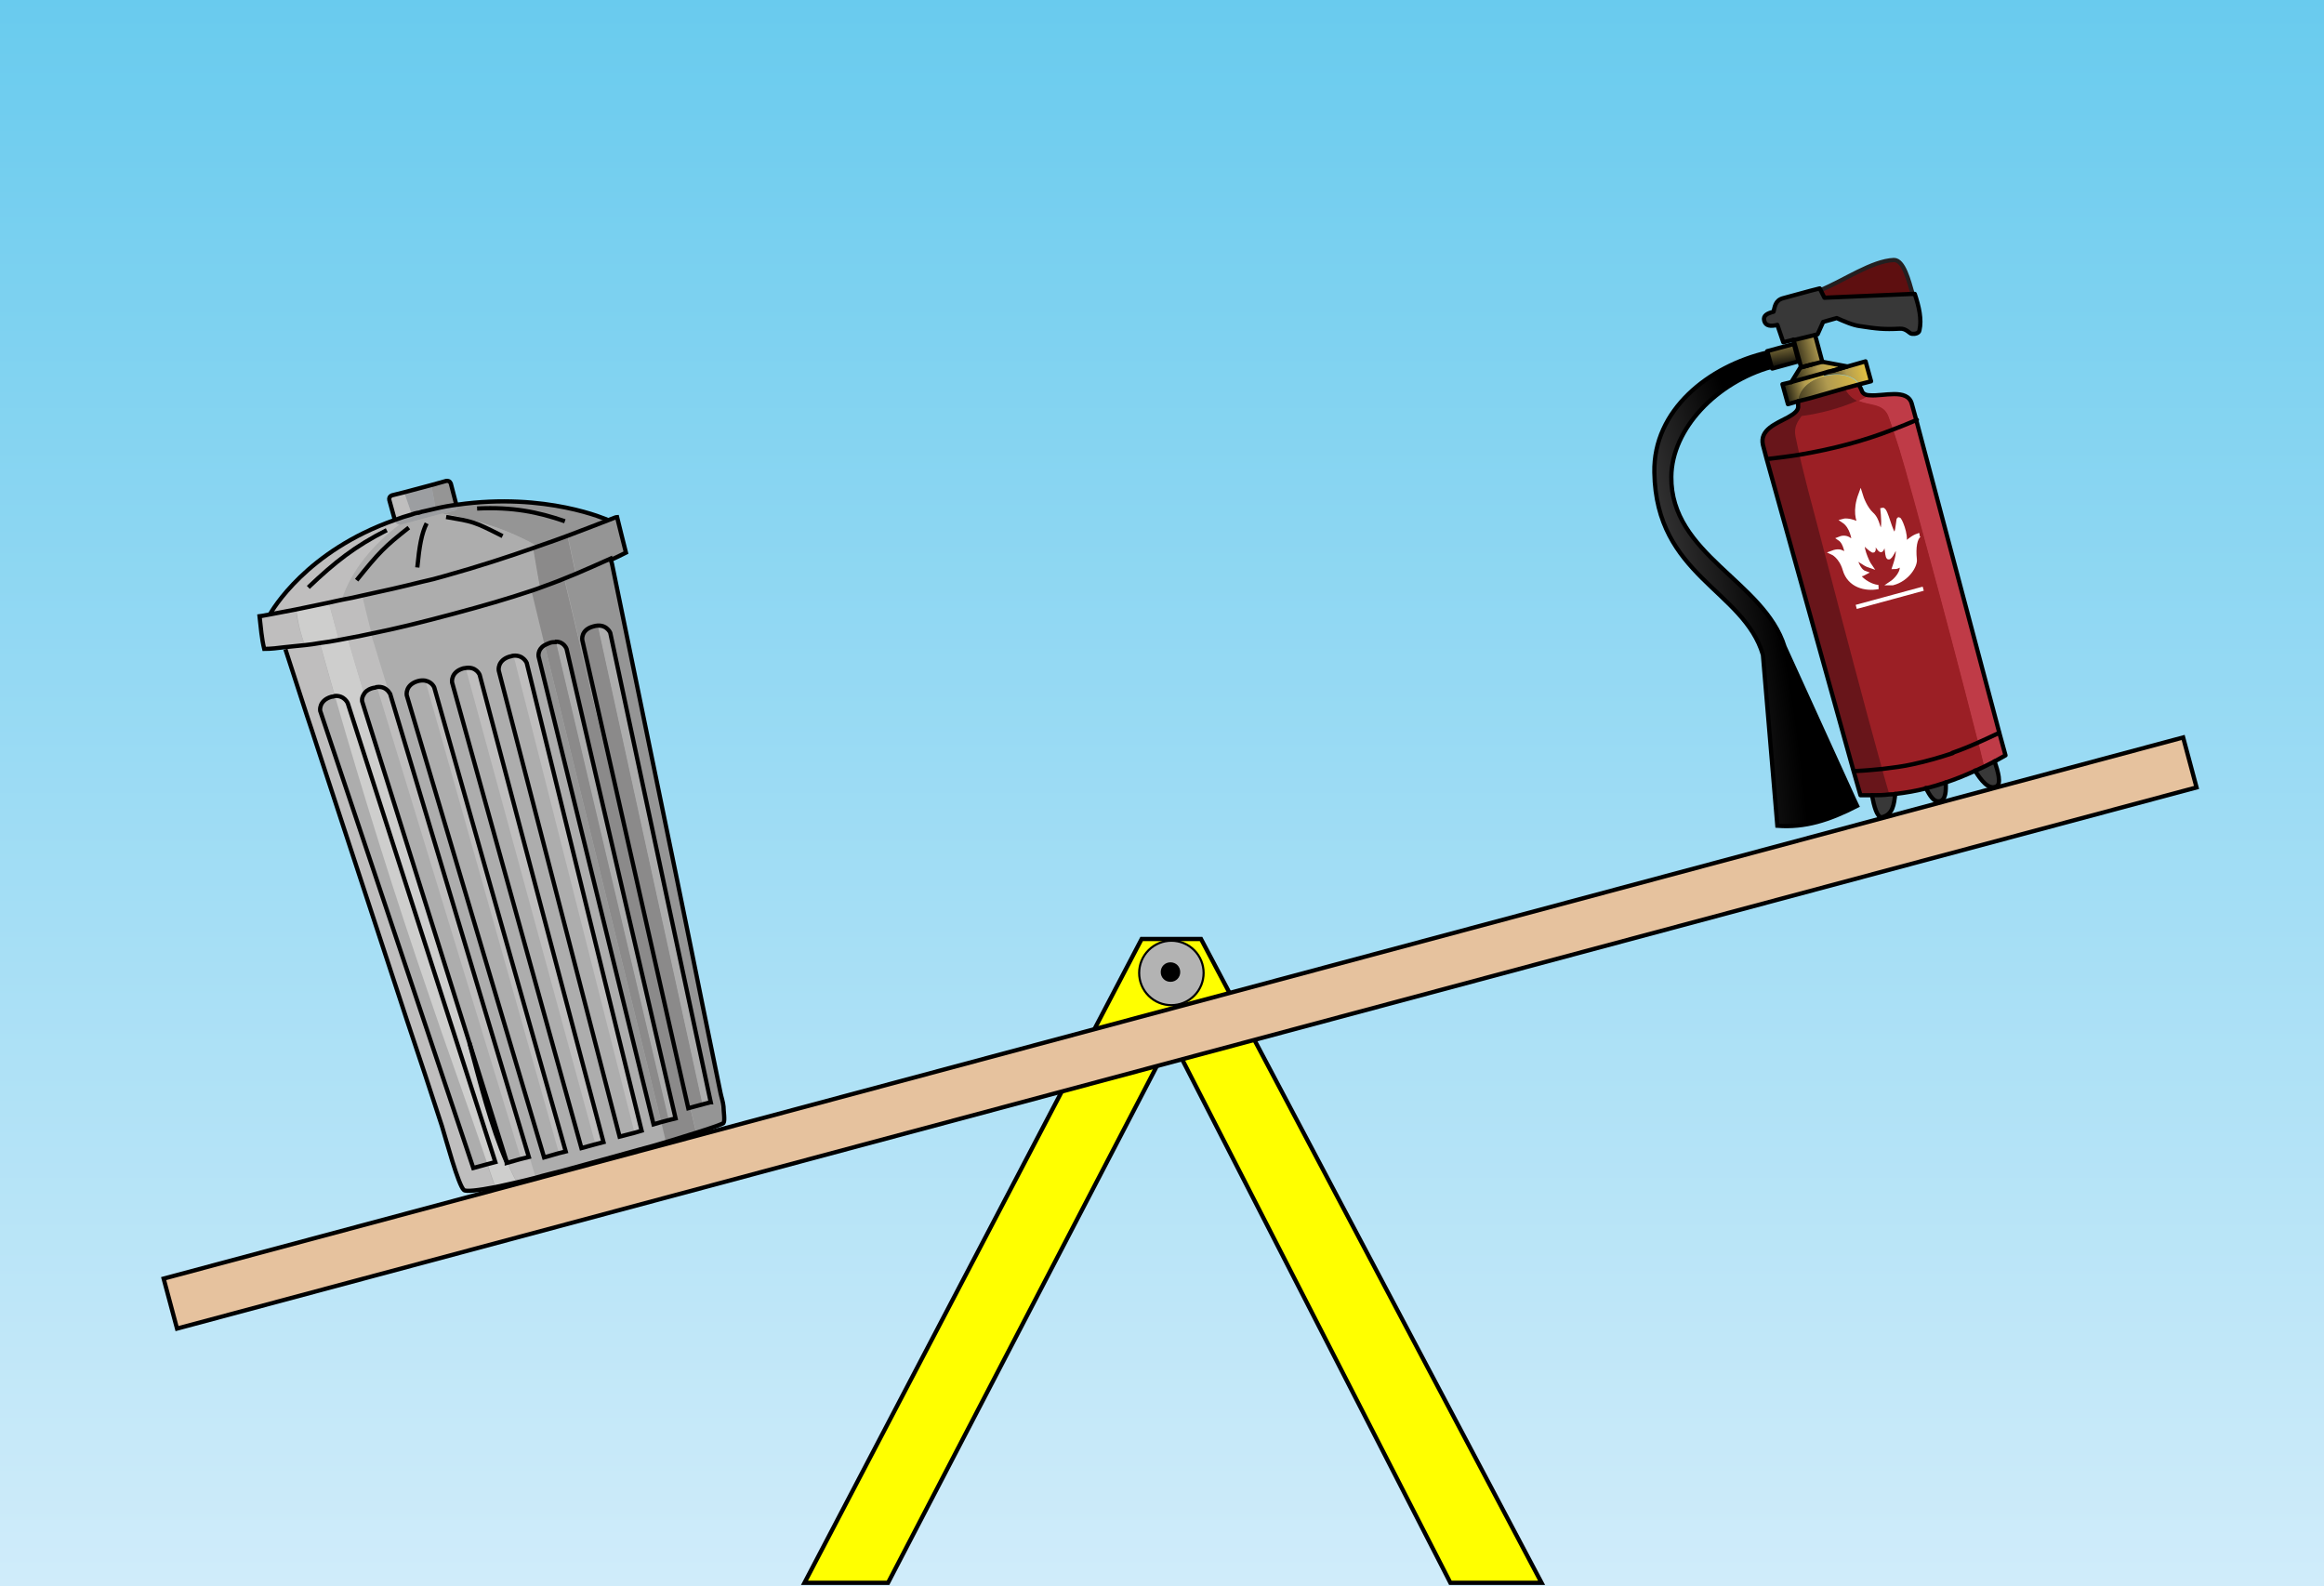 <?xml version="1.0" encoding="UTF-8"?><svg id="Layer_1" xmlns="http://www.w3.org/2000/svg" width="548" height="374" xmlns:xlink="http://www.w3.org/1999/xlink" viewBox="0 0 548 374"><rect x="0" y="0" width="548" height="374" fill="#808080" stroke="none"/><defs><style>.cls-1{stroke:#231f20;}.cls-1,.cls-2{stroke-linecap:round;stroke-linejoin:round;}.cls-1,.cls-2,.cls-3,.cls-4{fill:none;}.cls-2,.cls-5,.cls-6,.cls-7,.cls-3{stroke:#000;}.cls-8{fill:url(#linear-gradient);}.cls-8,.cls-9,.cls-10,.cls-11,.cls-12,.cls-13,.cls-14,.cls-15,.cls-16,.cls-17,.cls-18,.cls-19,.cls-20,.cls-21,.cls-22,.cls-23,.cls-24,.cls-25,.cls-26,.cls-27,.cls-28,.cls-29,.cls-30,.cls-31,.cls-32,.cls-33,.cls-34{stroke-width:0px;}.cls-9{fill:url(#radial-gradient);}.cls-10{fill:url(#linear-gradient-11);}.cls-11{fill:url(#linear-gradient-12);}.cls-12{fill:url(#linear-gradient-10);}.cls-5{fill:#b3b3b3;stroke-width:.5px;}.cls-5,.cls-6,.cls-7{stroke-miterlimit:10;}.cls-6{fill:#ff0;}.cls-7{fill:#e6c29e;}.cls-13{fill:url(#radial-gradient-2);}.cls-14{fill:url(#linear-gradient-4);}.cls-15{fill:url(#linear-gradient-2);}.cls-16{fill:url(#linear-gradient-3);}.cls-17{fill:url(#linear-gradient-8);}.cls-18{fill:url(#linear-gradient-9);}.cls-19{fill:url(#linear-gradient-7);}.cls-20{fill:url(#linear-gradient-5);}.cls-21{fill:url(#linear-gradient-6);}.cls-4{stroke:#fff;}.cls-23{fill:#5e0f10;}.cls-24{fill:#959595;}.cls-25{fill:#383838;}.cls-26{fill:#adadad;}.cls-27{fill:#bf3b47;}.cls-28{fill:#bfbebe;}.cls-29{fill:#cececd;}.cls-30{fill:#9c9ea1;}.cls-31{fill:#9b1f25;}.cls-32{fill:#8b8a8a;}.cls-33{fill:#fff;}.cls-34{fill:#68151a;}</style><linearGradient id="linear-gradient" x1="274" y1="0" x2="274" y2="374" gradientUnits="userSpaceOnUse"><stop offset="0" stop-color="#69cbee"/><stop offset="1" stop-color="#d0ecfa"/></linearGradient><linearGradient id="linear-gradient-2" x1="441" y1="128.4" x2="451.9" y2="128.4" gradientTransform="translate(-28.9 81) rotate(-15.1)" gradientUnits="userSpaceOnUse"><stop offset="0" stop-color="#1a180e"/><stop offset=".5" stop-color="#b19b50"/><stop offset="1" stop-color="#ebc63f"/></linearGradient><linearGradient id="linear-gradient-3" x1="430.9" y1="128.8" x2="452" y2="128.8" xlink:href="#linear-gradient-2"/><linearGradient id="linear-gradient-4" x1="457.3" y1="219" x2="464.9" y2="218.2" gradientTransform="translate(-28.9 81) rotate(-15.1)" gradientUnits="userSpaceOnUse"><stop offset="0" stop-color="#971b1e"/><stop offset="1" stop-color="#f29c9d"/></linearGradient><linearGradient id="linear-gradient-5" x1="433.5" y1="124.7" x2="447.1" y2="124.7" xlink:href="#linear-gradient-2"/><linearGradient id="linear-gradient-6" x1="433.5" y1="126.1" x2="445.2" y2="126.1" xlink:href="#linear-gradient-2"/><linearGradient id="linear-gradient-7" x1="434.8" y1="120" x2="448.5" y2="120" xlink:href="#linear-gradient-2"/><linearGradient id="linear-gradient-8" x1="434.9" y1="123.4" x2="448.5" y2="123.4" xlink:href="#linear-gradient-2"/><linearGradient id="linear-gradient-9" x1="431.1" y1="128.5" x2="441.4" y2="128.5" xlink:href="#linear-gradient-2"/><linearGradient id="linear-gradient-10" x1="432.9" y1="121.7" x2="434.4" y2="108.7" xlink:href="#linear-gradient-2"/><radialGradient id="radial-gradient" cx="369.9" cy="134.5" fx="369.9" fy="134.5" r="49.9" gradientTransform="translate(-105.7 -204.3) rotate(-15.1) scale(1 3.2)" gradientUnits="userSpaceOnUse"><stop offset="0" stop-color="#858485"/><stop offset="1" stop-color="#000"/></radialGradient><radialGradient id="radial-gradient-2" cx="357.9" cy="134.5" fx="357.9" fy="134.5" r="59.5" gradientTransform="translate(-105.7 -204.3) rotate(-15.1) scale(1 3.2)" xlink:href="#radial-gradient"/><linearGradient id="linear-gradient-11" x1="73.5" y1="72" x2="154.4" y2="72" gradientTransform="translate(-28.9 81) rotate(-15.1)" gradientUnits="userSpaceOnUse"><stop offset="0" stop-color="#fff"/><stop offset=".8" stop-color="#626366"/><stop offset="1" stop-color="#bbbdbf"/></linearGradient><linearGradient id="linear-gradient-12" x1="84.3" y1="154.6" x2="100.6" y2="154.6" gradientTransform="translate(-28.9 81) rotate(-15.1)" gradientUnits="userSpaceOnUse"><stop offset="0" stop-color="#626366"/><stop offset=".7" stop-color="#bbbdbf"/><stop offset=".8" stop-color="#fff"/><stop offset="1" stop-color="#bbbdbf"/></linearGradient></defs><rect class="cls-8" width="548" height="374"/><polygon class="cls-6" points="363.5 373.2 342 373.2 276.2 244.8 209.4 373.2 189.7 373.2 269.2 221.4 283.2 221.4 363.5 373.2"/><circle class="cls-5" cx="276.2" cy="229.4" r="7.6" transform="translate(-81.3 262.5) rotate(-45)"/><path class="cls-22" d="M276,226.9c1.3,0,2.3,1,2.3,2.3s-1,2.3-2.3,2.3-2.3-1-2.3-2.3,1-2.3,2.3-2.3Z"/><rect class="cls-7" x="31.8" y="237.5" width="493" height="12.2" transform="translate(-53.6 80.3) rotate(-15)"/><path class="cls-31" d="M441,93c-1,0-1.7-.4-1.9-1.1-.2-.5-.4-.9-.6-1.2l-3.2.9-8.5,2.3-2.8.8c0,.3,0,.7,0,1,.2,1.2-1,2-2.4,2.8-2.8,1.5-6.7,2.9-5.9,6.5l.9,3.4,20.5,73.6,1.6,5.6c.9,0,1.8,0,2.7,0,1.4,0,2.8,0,4.2-.2.5,0,.9,0,1.3-.1,2.5-.3,4.9-.7,7.2-1.3,1.6-.4,3.2-.9,4.7-1.4,2.4-.8,4.6-1.7,6.8-2.7.7-.3,1.5-.7,2.2-1,.8-.4,1.6-.8,2.4-1.2.9-.5,1.8-1,2.7-1.5l-1.4-5.1-19.6-73.8-1.1-4c-1-3.7-6.8-1.7-9.9-2ZM451.5,131.9c.2,1.4-1.8,4.7-5.2,5.5h-.3c.8-.5,3-2.6,2.3-4.5,0,0-.6.8-1.6.8.3-.9,1.5-4.2.3-4.9,0,0-1.3,2.9-1.7,2.6-.4-.3-.4-3.7-1-4.2,0,0-.4,2.6-.8,2.5-.6-.2-1.9-2.9-2.2-3.3,0,0,.9,3.7.3,3.4-.6-.3-1.9-1.6-2.2-2-.8.7.8,4.6,1.5,5.6-1.5-.5-2.3-1.5-3.5-1.9,0,0,.6,2.9,2.3,3.6,0,0-.7.4-1.5.4.1.7,2.6,2.8,4.7,2.9-3,.6-6.7-.3-7.9-4.1-1-3.2-2.9-4-2.9-4,2.4-.9,2.8.6,3.4.5,0,0-.1-2.9-1.7-3.8,2.2-.9,3.2,1.5,3.4.9-.1-.7-.5-3.7-2.5-5.1,0,0,1.3-.3,4,1-.6-1.1-1.4-3.3,0-7.2.3,1.1,1.3,3.4,2.6,4.6,1.6,1.6,1.3,4,2.3,3.8.8-.1.4-3.8.3-4.8.9-.2,1.9,5.7,2.8,5.8.7,0,.9-2.4,1-3.5,0-.5,1.9,3.6,1.3,5.6-.5,1.4,1.5-1.4,3.6-1.9-.9.8-1.3,2.8-1,5.7Z"/><path class="cls-23" d="M446.6,61.3c2.3,0,3.5,4.9,4.4,8l-20.8.9-.9-1.8c5.6-2.3,12.1-6.9,17.3-7.1Z"/><path class="cls-27" d="M441,93c-.9.5-1.9,1-2.9,1.5,2.7,1.3,6,.6,7.2,3.7.4,1.1.7,2.1,1.1,3.1,1,3,1.9,5.9,2.8,9.1,1.5,5.2,2.9,10.4,4.3,15.6,4.5,16.4,8.8,32.8,13,49.2,0,.2.1.4.2.7.4,1.6.8,3.2,1.2,4.9.8-.4,1.6-.8,2.4-1.2.9-.5,1.8-1,2.7-1.5l-1.4-5.1-19.6-73.8-1.1-4c-1-3.7-6.8-1.7-9.9-2Z"/><path class="cls-33" d="M448.9,128c-.5,1.4,1.5-1.4,3.6-1.9-.9.8-1.3,2.8-1,5.7.2,1.4-1.8,4.7-5.2,5.5h-.3c.8-.5,3-2.6,2.3-4.5,0,0-.6.8-1.6.8.3-.9,1.5-4.2.3-4.9,0,0-1.3,2.9-1.7,2.6-.4-.3-.4-3.7-1-4.2,0,0-.4,2.6-.8,2.5-.6-.2-1.9-2.9-2.2-3.3,0,0,.9,3.7.3,3.4s-1.9-1.6-2.2-2c-.8.7.8,4.6,1.5,5.6-1.5-.5-2.3-1.5-3.5-1.9,0,0,.6,2.9,2.3,3.6,0,0-.7.4-1.5.4.1.7,2.6,2.8,4.7,2.9-3,.6-6.7-.3-7.9-4.1-1-3.2-2.9-4-2.9-4,2.4-.9,2.8.6,3.4.5,0,0-.1-2.9-1.7-3.8,2.2-.9,3.2,1.5,3.4.9-.1-.7-.5-3.7-2.5-5.1,0,0,1.3-.3,4,1-.6-1.1-1.4-3.3,0-7.2.3,1.1,1.3,3.4,2.6,4.6,1.6,1.6,1.3,4,2.3,3.8.8-.1.4-3.8.3-4.8.9-.2,1.9,5.7,2.8,5.8.7,0,.9-2.4,1-3.5,0-.5,1.9,3.6,1.3,5.6Z"/><path class="cls-15" d="M439.9,85.2l1.3,4.7-2.7.7c-1.6-2.3-5.2-2.8-8.4-2l-.2-.7,1.3-.4.9-.3,7.8-2.1Z"/><path class="cls-16" d="M435.2,91.5l-8.5,2.3-2.8.8c.1-2.9,2.9-5.1,6.1-5.9s6.8-.4,8.4,2l-3.2.9Z"/><path class="cls-14" d="M451,180.2l9.4-2.6c-3,1.1-6.1,2-9.4,2.6Z"/><polygon class="cls-20" points="435.6 86.4 432.2 87.4 431.2 87.6 422.4 90.1 424.5 86.7 427.4 85.9 429.7 85.3 429.7 85.3 435.6 86.4"/><polygon class="cls-21" points="431.2 87.6 429.9 88 422.3 90.1 422.4 90.1 431.2 87.6"/><polygon class="cls-19" points="428 79 429.7 85.3 429.7 85.3 429.6 85.3 427.4 85.9 424.7 86.6 424.3 85.1 422.9 80.1 428 79"/><polygon class="cls-17" points="429.7 85.3 427.4 85.9 429.6 85.3 429.7 85.3"/><path class="cls-18" d="M429.9,88l.2.7c-3.2.8-5.9,3-6.1,5.9l-2.4.7-1.2-4.7,2.1-.6h0c0,0,7.5-2,7.5-2Z"/><path class="cls-31" d="M453.4,125.9c-1.4-5.2-2.9-10.4-4.3-15.6-.9-3.2-1.8-6.1-2.8-9.1-.3-1-.7-2-1.1-3.1-1.1-3.1-4.4-2.4-7.2-3.7-4.1,1.8-8.6,3-13.1,3.6-1,1.2-1.9,2.5-1.4,4.9.3,1.5.6,2.9.9,4.2.6,2.7,1.2,5.3,2,8.2,1.3,5,2.6,10.1,4,15.2,4.4,16.9,8.9,34.1,13.5,50.7,0,.3.2.6.2.8.5,1.7,1,3.5,1.5,5.2.5,0,.9,0,1.3-.1,2.5-.3,4.9-.7,7.2-1.3,1.6-.4,3.2-.9,4.7-1.4,2.4-.8,4.6-1.7,6.8-2.7.7-.3,1.5-.7,2.2-1-.4-1.6-.8-3.2-1.2-4.9,0-.2-.1-.4-.2-.7-4.2-16.4-8.5-32.8-13-49.2ZM435.5,130.6s-.1-2.9-1.7-3.8c2.2-.9,3.2,1.5,3.4.9-.1-.7-.5-3.7-2.5-5.1,0,0,1.3-.3,4,1-.6-1.1-1.4-3.3,0-7.2.3,1.1,1.3,3.4,2.6,4.6,1.6,1.6,1.3,4,2.3,3.8.8-.1.4-3.8.3-4.8.9-.2,1.9,5.7,2.8,5.8.7,0,.9-2.4,1-3.5,0-.5,1.9,3.6,1.3,5.6-.5,1.4,1.5-1.4,3.6-1.9-.9.8-1.3,2.8-1,5.7.2,1.4-1.8,4.7-5.2,5.5h-.3c.8-.5,3-2.6,2.3-4.5,0,0-.6.8-1.6.8.3-.9,1.5-4.2.3-4.9,0,0-1.3,2.9-1.7,2.6-.4-.3-.4-3.7-1-4.2,0,0-.4,2.6-.8,2.5-.6-.2-1.9-2.9-2.2-3.3,0,0,.9,3.7.3,3.4-.6-.3-1.9-1.6-2.2-2-.8.7.8,4.6,1.5,5.6-1.5-.5-2.3-1.5-3.5-1.9,0,0,.6,2.9,2.3,3.6,0,0-.7.4-1.5.4.1.7,2.6,2.8,4.7,2.9-3,.6-6.7-.3-7.9-4.1-1-3.2-2.9-4-2.9-4,2.4-.9,2.8.6,3.4.5Z"/><path class="cls-31" d="M439.1,91.9c-.2-.5-.4-.9-.6-1.2l-3.2.9c.7,1.6,1.7,2.4,2.9,2.9,1-.4,2-.9,2.9-1.5-1,0-1.7-.4-1.9-1.1Z"/><path class="cls-12" d="M423,81.1l1.1,4-6.3,1.7v-.5c-.1,0-.1,0,0,0l-.9-3.3h0s0-.3,0-.3l6.2-1.6Z"/><path class="cls-25" d="M451.5,69.2h-.5s-20.8.9-20.8.9l-.9-1.8-.2-.4c-3.3.8-5.5,1.5-8.6,2.3-1.9.5-2,2.1-2.3,3.2-1.5.4-2.5.9-2.2,2.1.3,1.3,1.6,1.4,3.1,1l1.4,4.1,2.4-.6,5-1.2.7-.2,1.3-2.9,3.2-.9c1.6.7,3.8,1.6,5.5,1.9,3.8.5,5.6.7,9.4.6,1.5,0,2.3,1.2,2.8,1.2.7.1,1.6,0,1.8-.8.5-2.6-.2-5.7-1.1-8.7Z"/><path class="cls-25" d="M467.8,180.7c-.7.4-1.4.7-2.2,1,1.4,2.2,3.2,4.7,5.1,3.7,1.1-.6.4-3.4-.5-5.9-.8.4-1.6.8-2.4,1.2Z"/><path class="cls-25" d="M457.5,188.9c1.3-.4,1.4-2.4,1.3-4.4-1.5.5-3.1,1-4.7,1.4,1,1.8,1.9,3.5,3.4,3.1Z"/><path class="cls-25" d="M441.4,187.5c.5,2.6,1.2,5.2,2.3,5.2,2.7-.6,2.9-3.1,3.2-5.5-.4,0-.9,0-1.3.1-1.4.1-2.8.2-4.2.2Z"/><path class="cls-34" d="M435.2,91.5l-8.5,2.3-2.8.8c0,.3,0,.7,0,1,.2,1.2-1,2-2.4,2.8-2.8,1.5-6.7,2.9-5.9,6.5l.9,3.4,20.5,73.6,1.6,5.6c.9,0,1.8,0,2.7,0,1.4,0,2.8,0,4.2-.2-.5-1.7-1-3.5-1.5-5.2,0-.3-.2-.6-.2-.8-4.6-16.6-9.1-33.8-13.5-50.7-1.3-5.1-2.7-10.2-4-15.2-.7-2.9-1.4-5.5-2-8.2-.3-1.4-.6-2.8-.9-4.2-.5-2.3.5-3.6,1.4-4.9,4.4-.6,9-1.8,13.1-3.6-1.1-.5-2.1-1.4-2.9-2.9Z"/><path class="cls-9" d="M416.9,83.1l.9,3.3h0s-.9-3.3-.9-3.3h0Z"/><path class="cls-13" d="M416.8,83.1l.9,3.3c-12.9,3.7-23.5,14.6-23.6,25.9-.2,18.4,21.9,24.6,26.7,40.1l16.3,35.8.8,1.7c-6.6,3.4-12.3,5.2-18.8,4.7l-3.4-40.3c-4.5-15.3-25.2-18.5-25.6-43-.3-14.7,12.8-25,26.7-28.2Z"/><path class="cls-2" d="M454.1,185.8c1,1.8,1.9,3.5,3.4,3.1,1.3-.4,1.4-2.4,1.3-4.4"/><path class="cls-2" d="M441.4,187.5c.5,2.6,1.2,5.2,2.3,5.2,2.7-.6,2.9-3.1,3.2-5.5"/><path class="cls-2" d="M465.7,181.7c1.4,2.2,3.2,4.7,5.1,3.7,1.1-.6.4-3.4-.5-5.9"/><path class="cls-2" d="M424,94.6c0,.3,0,.7,0,1,.2,1.2-1,2-2.4,2.8-2.8,1.5-6.7,2.9-5.9,6.5l.9,3.4,20.5,73.6,1.6,5.6c.9,0,1.8,0,2.7,0,1.4,0,2.8,0,4.2-.2.5,0,.9,0,1.3-.1,2.5-.3,4.9-.7,7.2-1.3,1.6-.4,3.2-.9,4.7-1.4,2.4-.8,4.6-1.7,6.8-2.7.7-.3,1.5-.7,2.2-1,.8-.4,1.6-.8,2.4-1.2.9-.5,1.8-1,2.7-1.5l-1.4-5.1-19.6-73.8-1.1-4c-1-3.7-6.8-1.7-9.9-2-1,0-1.7-.4-1.9-1.1-.2-.5-.4-.9-.6-1.2"/><path class="cls-2" d="M460.4,177.5c2-.7,4-1.5,6-2.4,1.6-.7,3.3-1.5,5-2.3"/><path class="cls-2" d="M437.5,181.8c2.3-.1,4.4-.3,6.4-.5,2.5-.3,4.9-.6,7.1-1.1,3.3-.7,6.4-1.6,9.4-2.6"/><path class="cls-2" d="M417,108.2c2.5-.3,5-.6,7.4-1,7.7-1.3,15-3.2,21.9-5.9,1.9-.7,3.8-1.5,5.7-2.3"/><polyline class="cls-2" points="422.4 90.1 420.3 90.6 421.6 95.3 424 94.6 426.8 93.9 435.2 91.5 438.5 90.6 441.2 89.9 439.9 85.2 432.2 87.4"/><polyline class="cls-2" points="427.4 85.9 424.5 86.7 422.4 90.1 422.3 90.1 429.9 88 431.2 87.6 432.2 87.4 435.6 86.4 429.7 85.3"/><path class="cls-1" d="M429.3,68.4c5.6-2.3,12.1-6.9,17.3-7.1,2.3,0,3.5,4.9,4.4,8"/><polyline class="cls-2" points="422.9 80.1 424.3 85.1 424.7 86.6 427.4 85.9 429.7 85.3 429.7 85.3 428 79"/><path class="cls-2" d="M422.9,80.1l-2.4.6-1.4-4.1c-1.5.4-2.8.3-3.1-1-.3-1.2.7-1.7,2.2-2.1.3-1,.3-2.7,2.3-3.2,3.1-.8,5.3-1.5,8.6-2.3l.2.4.9,1.8,20.8-.9h.5c1,3,1.7,6,1.1,8.6-.1.7-1.1.9-1.8.8-.5,0-1.3-1.3-2.8-1.2-3.8.2-5.5,0-9.4-.6-1.7-.2-3.9-1.2-5.5-1.9l-3.2.9-1.3,2.9-.7.2-5,1.2Z"/><polyline class="cls-2" points="417.7 86.4 417.9 86.9 424.1 85.2 423 81.1 416.7 82.8 416.8 83.1"/><path class="cls-3" d="M417.7,86.4h0s-.9-3.3-.9-3.3h0c-13.9,3.2-27,13.6-26.7,28.3.4,24.4,21.1,27.7,25.6,43l3.4,40.3c6.5.5,12.2-1.3,18.8-4.7l-.8-1.7-16.3-35.8c-4.8-15.5-26.9-21.7-26.7-40.1.1-11.3,10.7-22.3,23.6-25.9Z"/><path class="cls-4" d="M452.6,126.2c-2.1.4-4.1,3.2-3.6,1.9.7-1.9-1.2-6.1-1.3-5.6-.2,1.1-.3,3.6-1,3.5-.9-.1-2-6-2.8-5.8.1,1,.5,4.7-.3,4.8-.9.2-.6-2.3-2.3-3.8-1.4-1.3-2.3-3.6-2.6-4.6-1.4,3.8-.6,6.1,0,7.2-2.6-1.4-4-1-4-1,2.1,1.4,2.4,4.4,2.5,5.1-.2.6-1.2-1.8-3.4-.9,1.5,1,1.7,3.8,1.7,3.8-.7.2-1-1.4-3.4-.5,0,0,2,.9,2.9,4,1.1,3.8,4.9,4.7,7.9,4.1-2.1-.1-4.6-2.1-4.7-2.9.8,0,1.5-.4,1.5-.4-1.7-.6-2.3-3.6-2.3-3.6,1.2.4,2,1.4,3.5,1.9-.7-1-2.3-4.8-1.5-5.6.3.5,1.6,1.7,2.2,2s-.3-3.4-.3-3.4c.3.3,1.6,3.1,2.2,3.3.4.1.8-2.5.8-2.5.6.5.6,3.9,1,4.2.4.3,1.7-2.6,1.7-2.6,1.2.7,0,4-.3,4.9,1,0,1.6-.8,1.6-.8.8,1.9-1.4,4-2.3,4.6h.3c3.5-.9,5.4-4.2,5.2-5.6-.3-2.9.1-4.9,1-5.7Z"/><line class="cls-4" x1="437.7" y1="143.1" x2="453.5" y2="138.8"/><path class="cls-26" d="M143.3,122.8v-.2c0,0-14.5-6.7-35.6-3.6l-1.3-5c-.1-.5-.6-.7-1.1-.6l-3.6,1-6.4,1.7-2.8.7c-.5.1-.7.6-.6,1.1l1.3,4.7h0c-20.8,7.3-28.8,21.2-29.6,22.5-1.5.3-2.3.4-2.3.4.3,2.6.5,5.3,1.1,7.7,1.6,0,3.2-.2,4.8-.4,1.7,5.2,3.4,10.5,5.1,15.7,1.5,4.5,2.9,9,4.4,13.4,6.4,19.5,12.8,39,19.2,58.5,2.7,8.3,5.4,16.5,8.2,24.8,1,2.9,4,14.1,5.2,15.1.5.4,3.3.1,7.4-.7,1.5-.3,3.2-.7,5-1.1,1.4-.3,3-.7,4.5-1.1,2.1-.5,4.3-1.1,6.5-1.7,5.9-1.5,12.2-3.2,17.8-4.9,2.2-.6,4.4-1.3,6.4-1.8,2.7-.8,5.1-1.5,7.1-2.2,3.9-1.2,6.3-2.1,6.5-2.3.4-.6,0-2.8,0-3.9,0-1-.4-2.1-.7-3.1-1.4-7-2.9-14-4.3-21-4.2-20.3-8.4-40.6-12.5-61-2.9-14.2-5.9-28.5-8.8-42.8,0-.3-.1-.6-.2-.9,1.1-.5,2.3-1.1,3.5-1.7-.6-2.4-1.5-5.9-2.1-8.4-.2,0-.9.3-2.2.8Z"/><path class="cls-32" d="M139.7,147.6c-3,.9-2.6,3.2-2.6,3.2l13.5,59.4-17.5-73.5c.9-.4,1.8-.7,2.7-1.1l-.5-2.3-1.5-7c-2.1.8-4.4,1.6-7,2.5-.4.1-.7.3-1.1.4l1.1,6.4.6,3.3c-.7.2-1.4.5-2,.7l3,12.4,27.5,112.5,1.1,4.6c2.7-.8,5.1-1.5,7.1-2.2l-1.4-5.9,2.9-.8-24.5-112.1v-.8c-.4,0-.9,0-1.4.2ZM157.8,264.1l-26.6-112.8c1.9,0,2.5,1.7,2.5,1.7l25.7,110.7-1.6.4Z"/><path class="cls-24" d="M143.3,122.8v-.2c0,0-14.5-6.7-35.6-3.6v.3c.2.5,0,.9-.5,1.1l-2.8.7c7.7,1.3,16.1,4,22.5,7.8,2.6-.9,4.9-1.7,7-2.5l1.5,7,.5,2.3c-.9.4-1.8.8-2.7,1.1l17.5,73.5-13.5-59.4s-.4-2.4,2.6-3.2c.5-.2,1-.2,1.4-.2,1.9,0,2.5,1.7,2.5,1.7l23.7,110.7-1.7.5-2.9.8,1.4,5.9c3.9-1.2,6.3-2.1,6.5-2.3.4-.6,0-2.8,0-3.9,0-1-.4-2.1-.7-3.1-1.4-7-2.9-14-4.3-21-4.2-20.3-8.4-40.6-12.5-61-2.9-14.2-5.9-28.5-8.8-42.8,0-.3-.1-.6-.2-.9,1.1-.5,2.3-1.1,3.5-1.7-.6-2.4-1.5-5.9-2.1-8.4-.2,0-.9.3-2.2.8Z"/><path class="cls-24" d="M127.1,154.7l27.1,110.3,1.7-.5-27.5-112.5c-1.5,1-1.3,2.6-1.3,2.6Z"/><path class="cls-24" d="M105.3,113.4l-3.6,1c.3,1.8.7,3.7,1,5.5,1.7-.4,3.4-.7,5-.9l-1.3-5c-.1-.5-.6-.7-1.1-.6Z"/><path class="cls-30" d="M100.1,120.5c-.5.1-1,.2-1.5.4.2-.2.5-.3.7-.5h.8Z"/><path class="cls-10" d="M98.4,120.9h.2c-.5.2-.9.5-1.4.9,0-.1-.1-.3-.2-.5.5-.2.9-.3,1.4-.4Z"/><path class="cls-30" d="M102.7,119.9c-.3-1.8-.7-3.7-1-5.5l-6.4,1.7c.6,1.7,1.2,3.5,1.8,5.2-1.4.4-2.7.8-4,1.3l.2.6c.1.5.6.7,1.1.6h0s5.9-1.6,5.9-1.6l4.1-1.1,2.8-.7c.5-.1.7-.6.6-1.1v-.3c-1.7.2-3.4.5-5.1.9Z"/><path class="cls-11" d="M117.1,247.4l-25.6-84.6c.3.4.5.7.5.7l25.1,83.8Z"/><path class="cls-26" d="M141.2,147.4v.8s24.5,112.1,24.5,112.1l1.7-.5-23.7-110.7s-.7-1.6-2.5-1.7Z"/><path class="cls-26" d="M131.1,151.3l26.6,112.8,1.6-.4-25.7-110.7s-.7-1.6-2.5-1.7Z"/><path class="cls-26" d="M125.3,139.7c.7-.2,1.4-.5,2-.7l-.6-3.3-1.1-6.4c.4-.1.8-.3,1.1-.4-6.3-3.9-14.7-6.5-22.5-7.8l-4.1,1.1-5.9,1.6c-6.1,4.6-11.4,10.9-13.7,17.8,1.6-.3,3.2-.7,4.8-1l1.4,5.8.8,3.1h-.2s0,.2,0,.2l4,13.1c.3.4.5.7.5.7l25.1,83.8,8,26.4,1.1,3.7c2.1-.5,4.3-1.1,6.5-1.7,5.9-1.5,12.2-3.2,17.8-4.9,2.2-.6,4.4-1.3,6.4-1.8l-1.1-4.6-1.7.5-27.1-110.3s-.3-1.6,1.3-2.6l-3-12.4ZM131.7,271.9l-31.5-111.4c1.6.3,2.1,1.6,2.1,1.6l31,109.4-1.6.4ZM142.3,269.4l-1.9.5-30.6-112.3c2.5-.4,3.3,1.6,3.3,1.6l29.2,110.2ZM151.1,265.8l.2.8-1.7.5-28.5-112.4c2.3-.2,3.1,1.7,3.1,1.7l26.9,109.5Z"/><path class="cls-26" d="M88,162.1c-1.2.4-1.9,1-2.2,1.5-.5.9-.4,1.7-.4,1.7l25.3,80.5h0c0,0,8.8,28.2,8.8,28.2v.2c0,0,0,0,0,0l3.2-.9-34-111.4c-.3,0-.5,0-.8.2Z"/><path class="cls-26" d="M101.1,234.7c-8-23.3-15.4-46.9-22.2-70.6-.3,0-.6,0-.9.2-3,.9-2.6,3.3-2.6,3.3l36.1,107.8,3.3-.9c-2.6-7.4-5.2-14.8-7.7-22.2-2-5.9-4.1-11.7-6.1-17.6Z"/><path class="cls-29" d="M119.6,274.2h0s0-.2,0-.2c-3.8-8.7-6.3-18.9-8.8-28.1h0c0,0-25.3-80.6-25.3-80.6,0,0-.2-.8.4-1.7-1.3-4.2-2.5-8.5-3.8-12.8-.7.1-1.4.2-2.1.4l-.7-2.7-1.7-6.2c-2.8.6-5.4,1.1-7.7,1.6h0c.3,2.4.8,4.6,1.5,6.8.2.6.4,1.2.7,1.8,1.1-.1,2.3-.3,3.5-.5h0s0,.2,0,.2c1.1,4,2.3,8,3.4,12,6.8,23.7,14.2,47.3,22.2,70.6,2,5.9,4,11.7,6.1,17.6,2.6,7.4,5.2,14.8,7.7,22.2.6,1.7,1.2,3.5,1.8,5.2,1.5-.3,3.2-.7,5-1.1-.8-1.4-1.5-2.9-2.1-4.4Z"/><path class="cls-28" d="M121.1,154.6l28.5,112.4,1.7-.5-.2-.8-26.9-109.5s-.8-1.9-3.1-1.7Z"/><path class="cls-28" d="M109.8,157.5l30.6,112.3,1.9-.5-29.2-110.2s-.8-2-3.3-1.6Z"/><path class="cls-28" d="M95.2,116.1l-2.8.7c-.5.1-.7.6-.6,1.1l1.3,4.7c1.3-.5,2.6-.9,4-1.3-.6-1.7-1.2-3.5-1.8-5.2Z"/><path class="cls-28" d="M63.5,145.1c-1.5.3-2.3.4-2.3.4.3,2.6.5,5.3,1.1,7.7,1.6,0,3.2-.2,4.8-.4,1.7,5.2,3.4,10.5,5.1,15.7,1.5,4.5,2.9,9,4.4,13.4,6.4,19.5,12.8,39,19.2,58.5,2.7,8.3,5.4,16.5,8.2,24.8,1,2.9,4,14.1,5.2,15.1.5.4,3.3.1,7.4-.7-.6-1.7-1.2-3.5-1.8-5.2l-3.3.9-36.1-107.8s-.4-2.4,2.6-3.3c.3,0,.6-.1.9-.2-1.1-4-2.3-8-3.4-12v-.2s0,0,0,0c-1.2.2-2.3.3-3.5.5-.2-.6-.4-1.2-.7-1.8-.7-2.2-1.3-4.4-1.5-6.7h0c2.3-.6,4.9-1.1,7.7-1.7l1.7,6.2.7,2.7c.7-.1,1.4-.3,2.1-.4,1.2,4.3,2.5,8.6,3.8,12.8.3-.6,1-1.2,2.2-1.5.3,0,.6-.1.8-.2l34,111.4-3.2.9c.7,1.5,1.4,3,2.1,4.4,1.4-.3,3-.7,4.5-1.1l-1.1-3.7-8-26.4-25.6-84.6-4-13.1v-.2c0,0,.1,0,.1,0l-.8-3.1-1.4-5.8c-1.6.4-3.2.7-4.8,1,2.2-7,7.6-13.2,13.7-17.8h0c-.5.1-.9-.1-1.1-.6l-.2-.6c-20.8,7.3-28.8,21.2-29.6,22.5Z"/><path class="cls-28" d="M100.3,160.5l31.5,111.4,1.6-.4-31-109.4s-.6-1.3-2.1-1.6Z"/><path class="cls-28" d="M119.5,274.1l-8.8-28.1c2.5,9.2,5,19.4,8.8,28.1Z"/><path class="cls-3" d="M93.1,122.6l-1.3-4.7c-.1-.5.1-.9.6-1.1l2.8-.7,6.4-1.7,3.6-1c.5-.1.9.1,1.1.6l1.3,5"/><path class="cls-3" d="M144.1,132c0,.3.1.6.2.9,2.9,14.3,5.9,28.5,8.8,42.8,4.2,20.3,8.4,40.6,12.5,61,1.4,7,2.9,14,4.3,21,.2,1,.6,2.1.7,3.2,0,1.1.4,3.3,0,3.9-.2.2-2.6,1.1-6.5,2.3-2,.6-4.4,1.4-7.1,2.2-2,.6-4.1,1.2-6.4,1.8-5.7,1.6-12,3.3-17.8,4.9-2.3.6-4.5,1.1-6.5,1.7-1.6.4-3.1.8-4.5,1.1-1.8.4-3.5.8-5,1.1-4.1.8-6.9,1.1-7.4.7-1.3-1-4.3-12.2-5.2-15.1-2.7-8.3-5.4-16.5-8.2-24.8-6.4-19.5-12.8-39-19.2-58.5-1.5-4.5-2.9-9-4.4-13.4-1.7-5.2-3.4-10.5-5.1-15.7"/><path class="cls-3" d="M63.5,145.1c.7-1.3,8.8-15.2,29.6-22.5,1.3-.5,2.6-.9,4-1.3.5-.2.9-.3,1.4-.4h.2c.5-.2,1-.3,1.5-.4.9-.2,1.7-.4,2.6-.6,1.7-.4,3.4-.7,5-.9,21-3,35.5,3.6,35.5,3.6"/><path class="cls-3" d="M91.2,125c-7.5,3.8-12.2,7.5-18.5,13.5"/><path class="cls-3" d="M96.4,124.4c-5.7,4.5-7,5.8-12.3,12.4"/><path class="cls-3" d="M105.2,121.9c6.4,1.1,6.4,1,13.3,4.5"/><path class="cls-3" d="M100.6,123.4c-1.2,2.4-1.7,5.3-2.2,10.4"/><path class="cls-3" d="M112.5,119.9c8.4-.4,14.3.8,20.7,3"/><path class="cls-3" d="M144.1,132c1.1-.5,2.3-1.1,3.5-1.7-.6-2.4-1.5-5.9-2.1-8.4-.2,0-.9.3-2.2.8-2,.8-5.2,2-9.4,3.6-2.1.8-4.4,1.6-7,2.5-.4.1-.7.3-1.1.4-6,2.1-13,4.4-20.9,6.6-1.7.5-3.6,1-5.5,1.4-4.4,1.1-9.2,2.2-13.9,3.2-1.6.4-3.2.7-4.8,1-1.1.2-2.2.5-3.2.7-2.8.6-5.4,1.1-7.7,1.6-2.6.5-4.8.9-6.3,1.2-1.5.3-2.3.4-2.3.4.3,2.6.5,5.3,1.1,7.7,1.6,0,3.2-.2,4.8-.4s3.2-.3,4.9-.5c1.1-.1,2.3-.3,3.5-.5h0c1.5-.2,2.9-.4,4.4-.7.7-.1,1.4-.3,2.1-.4,1.8-.3,3.6-.7,5.5-1.1,6-1.2,12.4-2.8,19.5-4.7s12.6-3.5,18.3-5.4c.7-.2,1.4-.5,2-.7,1.9-.7,3.9-1.4,5.8-2.2.9-.4,1.8-.7,2.7-1.1,2.6-1.1,5.3-2.3,8.2-3.6Z"/><path class="cls-3" d="M100.3,160.5c1.6.3,2.1,1.6,2.1,1.6l31,109.4-1.6.4-3.5,1-32.4-109s-.4-2.4,2.6-3.3c.7-.2,1.3-.2,1.9-.1Z"/><path class="cls-3" d="M109.8,157.5c2.5-.4,3.3,1.6,3.3,1.6l29.2,110.2-1.9.5-3.3.9-30.5-109.8s-.4-2.4,2.6-3.3c.2,0,.4-.1.6-.1Z"/><path class="cls-3" d="M151.1,265.8l.2.8-1.7.5-3.5.9-28.5-109.9s-.4-2.4,2.6-3.3c.3,0,.6-.2.9-.2,2.3-.2,3.1,1.7,3.1,1.7l26.9,109.5Z"/><path class="cls-3" d="M131.1,151.3c1.9,0,2.5,1.7,2.5,1.7l25.7,110.7-1.6.4-1.9.5-1.7.5-27.1-110.3s-.3-1.6,1.3-2.6c.3-.2.8-.4,1.3-.6s1-.2,1.4-.2Z"/><path class="cls-3" d="M110.7,245.9l-25.3-80.5s-.2-.8.4-1.7c.3-.6,1-1.2,2.2-1.5.3,0,.6-.1.8-.2,1.4-.2,2.2.4,2.7.9.3.4.5.7.5.7l25.1,83.8,7.6,25.4-2,.5-3.2.9h0s0-.2,0-.2l-8.8-28.1"/><path class="cls-3" d="M78.9,164.1c2.3-.2,3.1,1.7,3.1,1.7l34.8,108.2-1.9.5-3.3.9-36.1-107.8s-.4-2.4,2.6-3.3c.3,0,.6-.1.9-.2Z"/><path class="cls-3" d="M110.7,245.9h0c2.5,9.3,5,19.4,8.8,28.2,0,0,0,.1,0,.2"/><path class="cls-3" d="M167.5,259.9l-5.2,1.4-25-110.4s-.4-2.4,2.6-3.2c3-.9,4,1.5,4,1.5l23.7,110.7Z"/></svg>